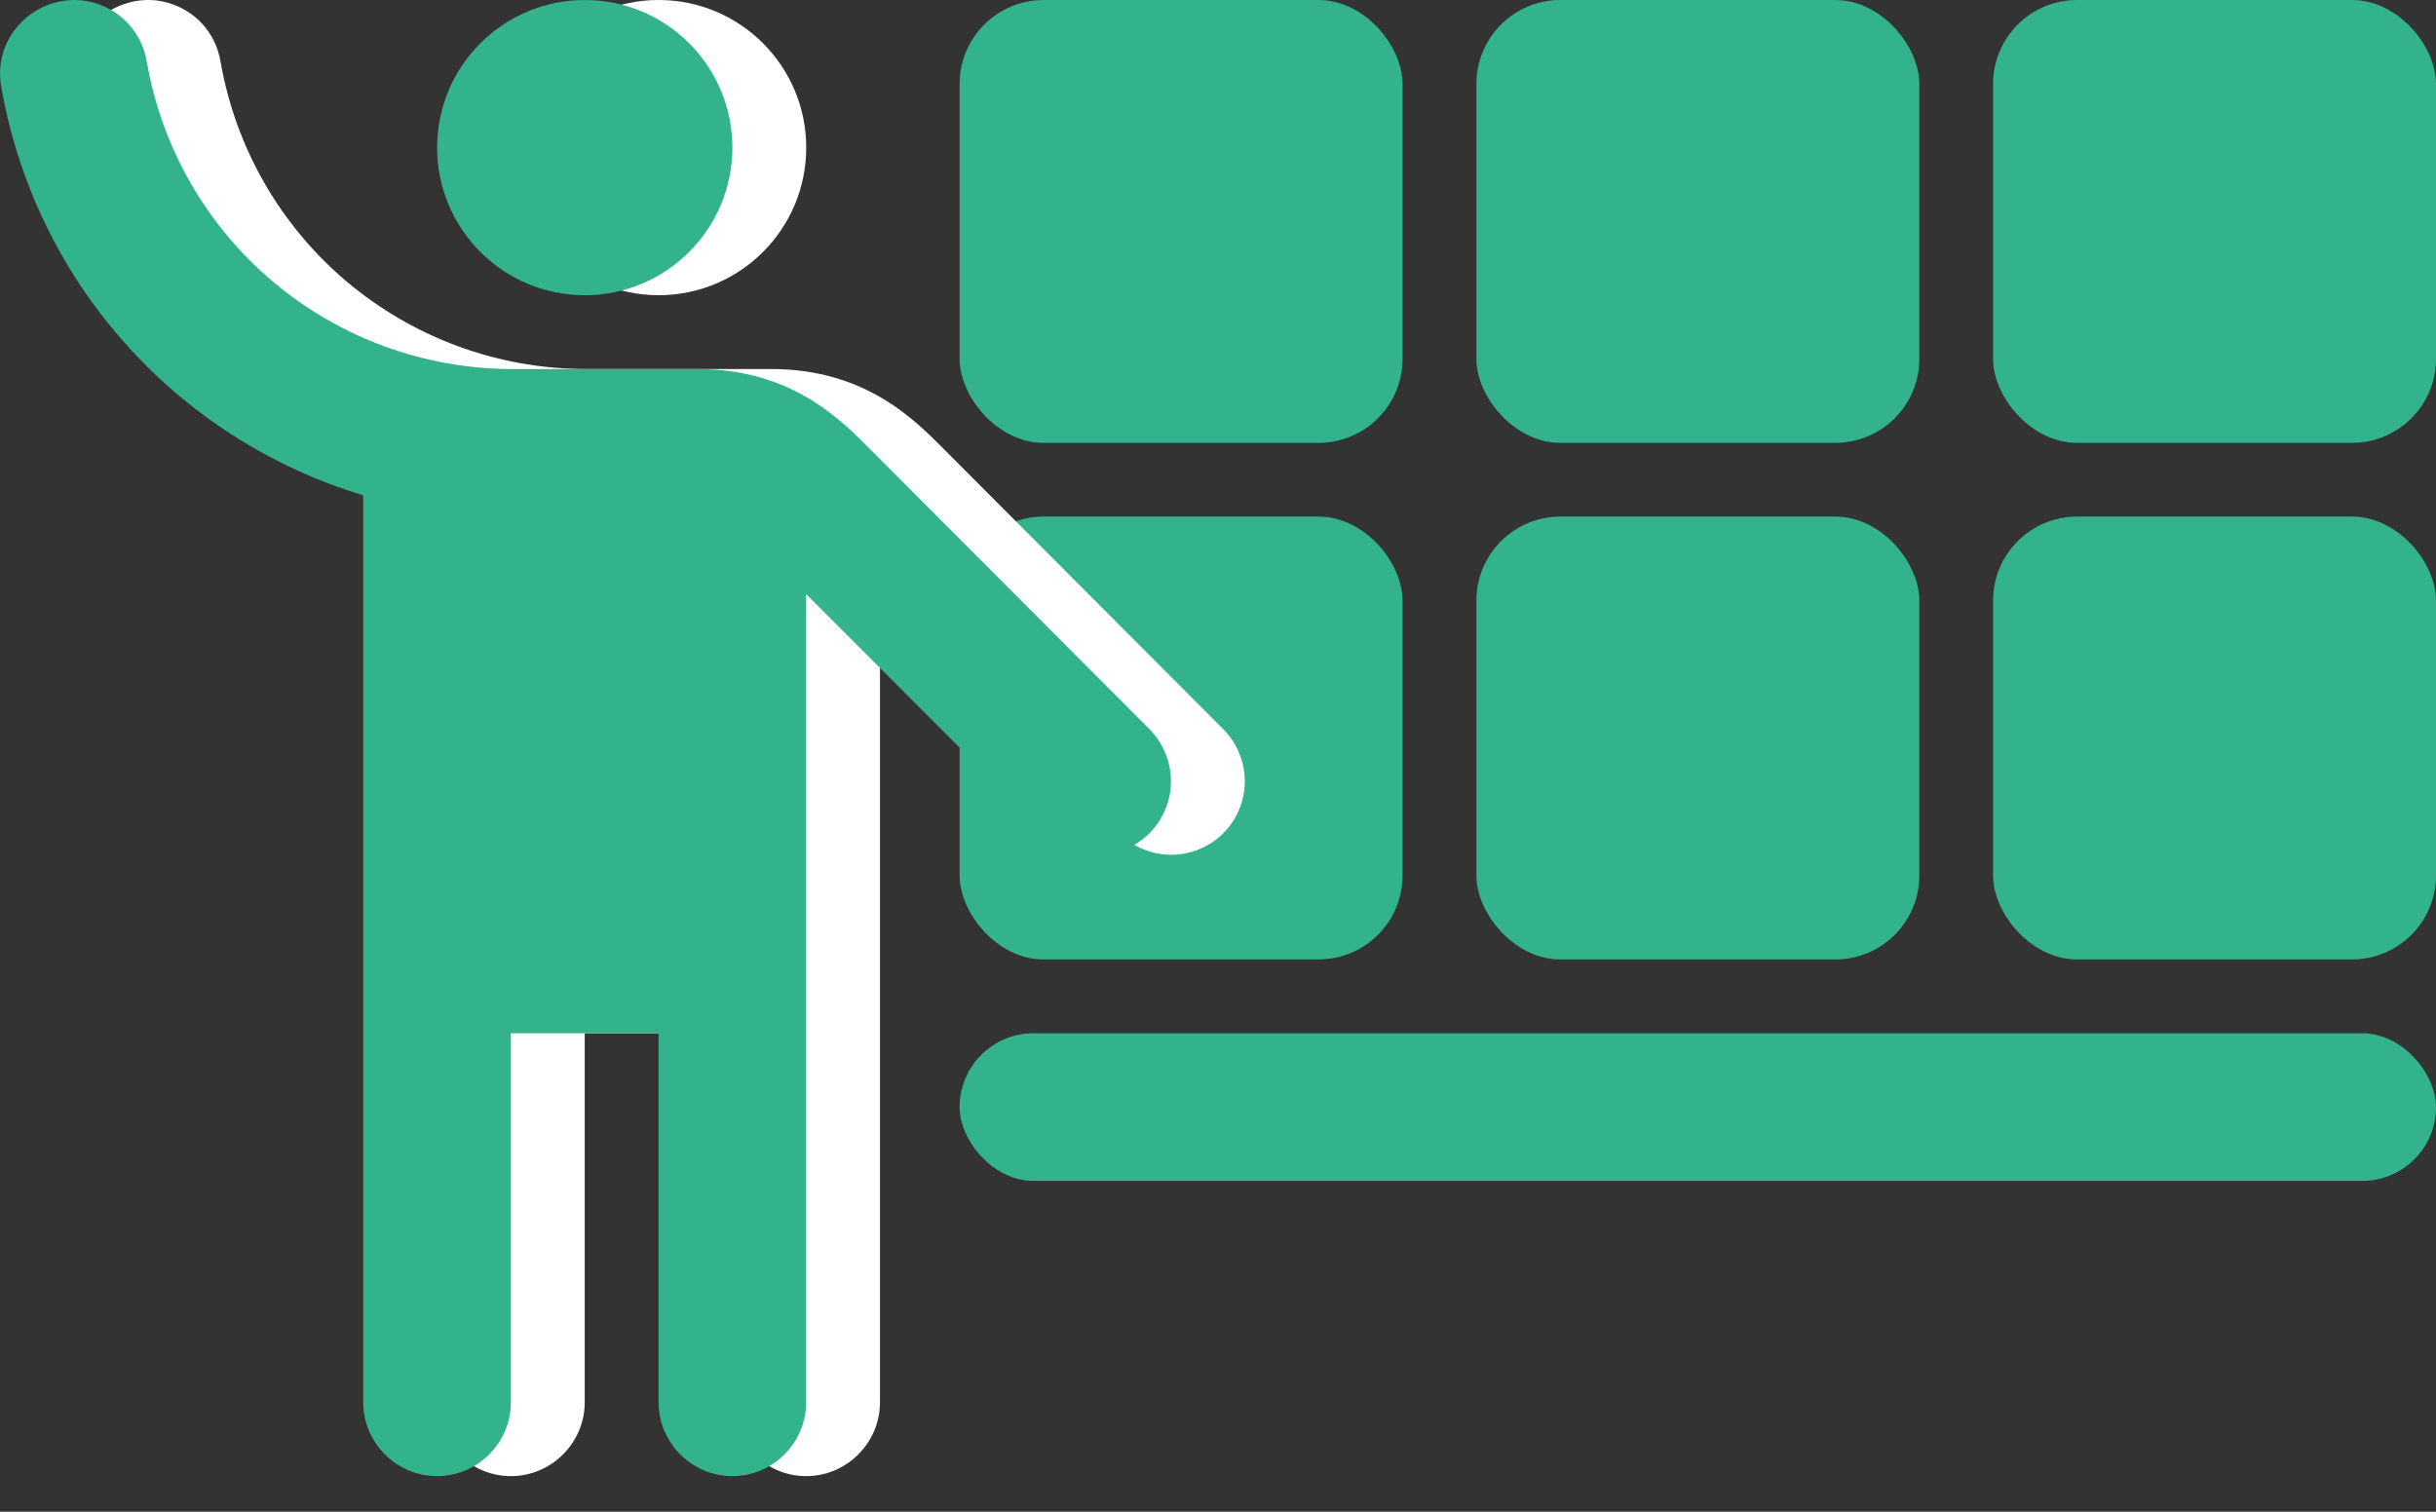 <svg width="29" height="18" viewBox="0 0 29 18" fill="none" xmlns="http://www.w3.org/2000/svg">
<rect x="0" y="0" width="29" height="18" fill="#333333" stroke="none"/>
<rect x="11.424" width="5.273" height="5.273" rx="1" fill="#32B38C"/>
<rect x="17.576" width="5.273" height="5.273" rx="1" fill="#32B38C"/>
<rect x="23.727" width="5.273" height="5.273" rx="1" fill="#32B38C"/>
<rect x="17.576" y="6.151" width="5.273" height="5.273" rx="1" fill="#32B38C"/>
<rect x="11.424" y="6.151" width="5.273" height="5.273" rx="1" fill="#32B38C"/>
<rect x="23.727" y="6.151" width="5.273" height="5.273" rx="1" fill="#32B38C"/>
<path d="M7.841 3.515C8.811 3.515 9.598 2.728 9.598 1.758C9.598 0.787 8.811 0 7.841 0C6.87 0 6.083 0.787 6.083 1.758C6.083 2.728 6.87 3.515 7.841 3.515Z" fill="white"/>
<path d="M11.258 5.369C10.915 5.027 10.327 4.394 9.184 4.394H6.952C5.918 4.388 4.92 4.02 4.129 3.354C3.339 2.688 2.808 1.765 2.628 0.747C2.597 0.54 2.494 0.351 2.336 0.214C2.178 0.078 1.976 0.001 1.767 0C1.231 0 0.809 0.475 0.888 1.002C1.08 2.139 1.585 3.2 2.348 4.065C3.11 4.93 4.099 5.564 5.203 5.897V16.697C5.203 17.18 5.599 17.576 6.082 17.576C6.565 17.576 6.961 17.18 6.961 16.697V12.303H8.718V16.697C8.718 17.18 9.114 17.576 9.597 17.576C10.081 17.576 10.476 17.18 10.476 16.697V7.074L13.323 9.922C13.405 10.003 13.501 10.067 13.608 10.111C13.714 10.155 13.828 10.178 13.943 10.178C14.058 10.178 14.172 10.155 14.278 10.111C14.384 10.067 14.481 10.003 14.562 9.922C14.644 9.84 14.708 9.744 14.752 9.637C14.796 9.531 14.819 9.417 14.819 9.302C14.819 9.187 14.796 9.073 14.752 8.967C14.708 8.86 14.644 8.764 14.562 8.682L11.258 5.369Z" fill="white"/>
<path d="M6.962 3.515C7.932 3.515 8.719 2.728 8.719 1.758C8.719 0.787 7.932 0 6.962 0C5.991 0 5.204 0.787 5.204 1.758C5.204 2.728 5.991 3.515 6.962 3.515Z" fill="#32B38C"/>
<path d="M10.379 5.369C10.037 5.027 9.448 4.394 8.305 4.394H6.073C5.04 4.388 4.041 4.02 3.25 3.354C2.46 2.688 1.929 1.765 1.75 0.747C1.719 0.54 1.615 0.351 1.457 0.214C1.299 0.078 1.097 0.001 0.888 0C0.352 0 -0.07 0.475 0.01 1.002C0.201 2.139 0.706 3.2 1.469 4.065C2.231 4.93 3.22 5.564 4.324 5.897V16.697C4.324 17.18 4.72 17.576 5.203 17.576C5.687 17.576 6.082 17.18 6.082 16.697V12.303H7.84V16.697C7.84 17.18 8.235 17.576 8.718 17.576C9.202 17.576 9.597 17.18 9.597 16.697V7.074L12.444 9.922C12.526 10.003 12.622 10.067 12.729 10.111C12.835 10.155 12.949 10.178 13.064 10.178C13.179 10.178 13.293 10.155 13.399 10.111C13.506 10.067 13.602 10.003 13.684 9.922C13.765 9.84 13.829 9.744 13.873 9.637C13.918 9.531 13.94 9.417 13.94 9.302C13.94 9.187 13.918 9.073 13.873 8.967C13.829 8.86 13.765 8.764 13.684 8.682L10.379 5.369Z" fill="#32B38C"/>
<rect x="11.424" y="12.303" width="17.576" height="1.758" rx="0.879" fill="#32B38C"/>
</svg>
